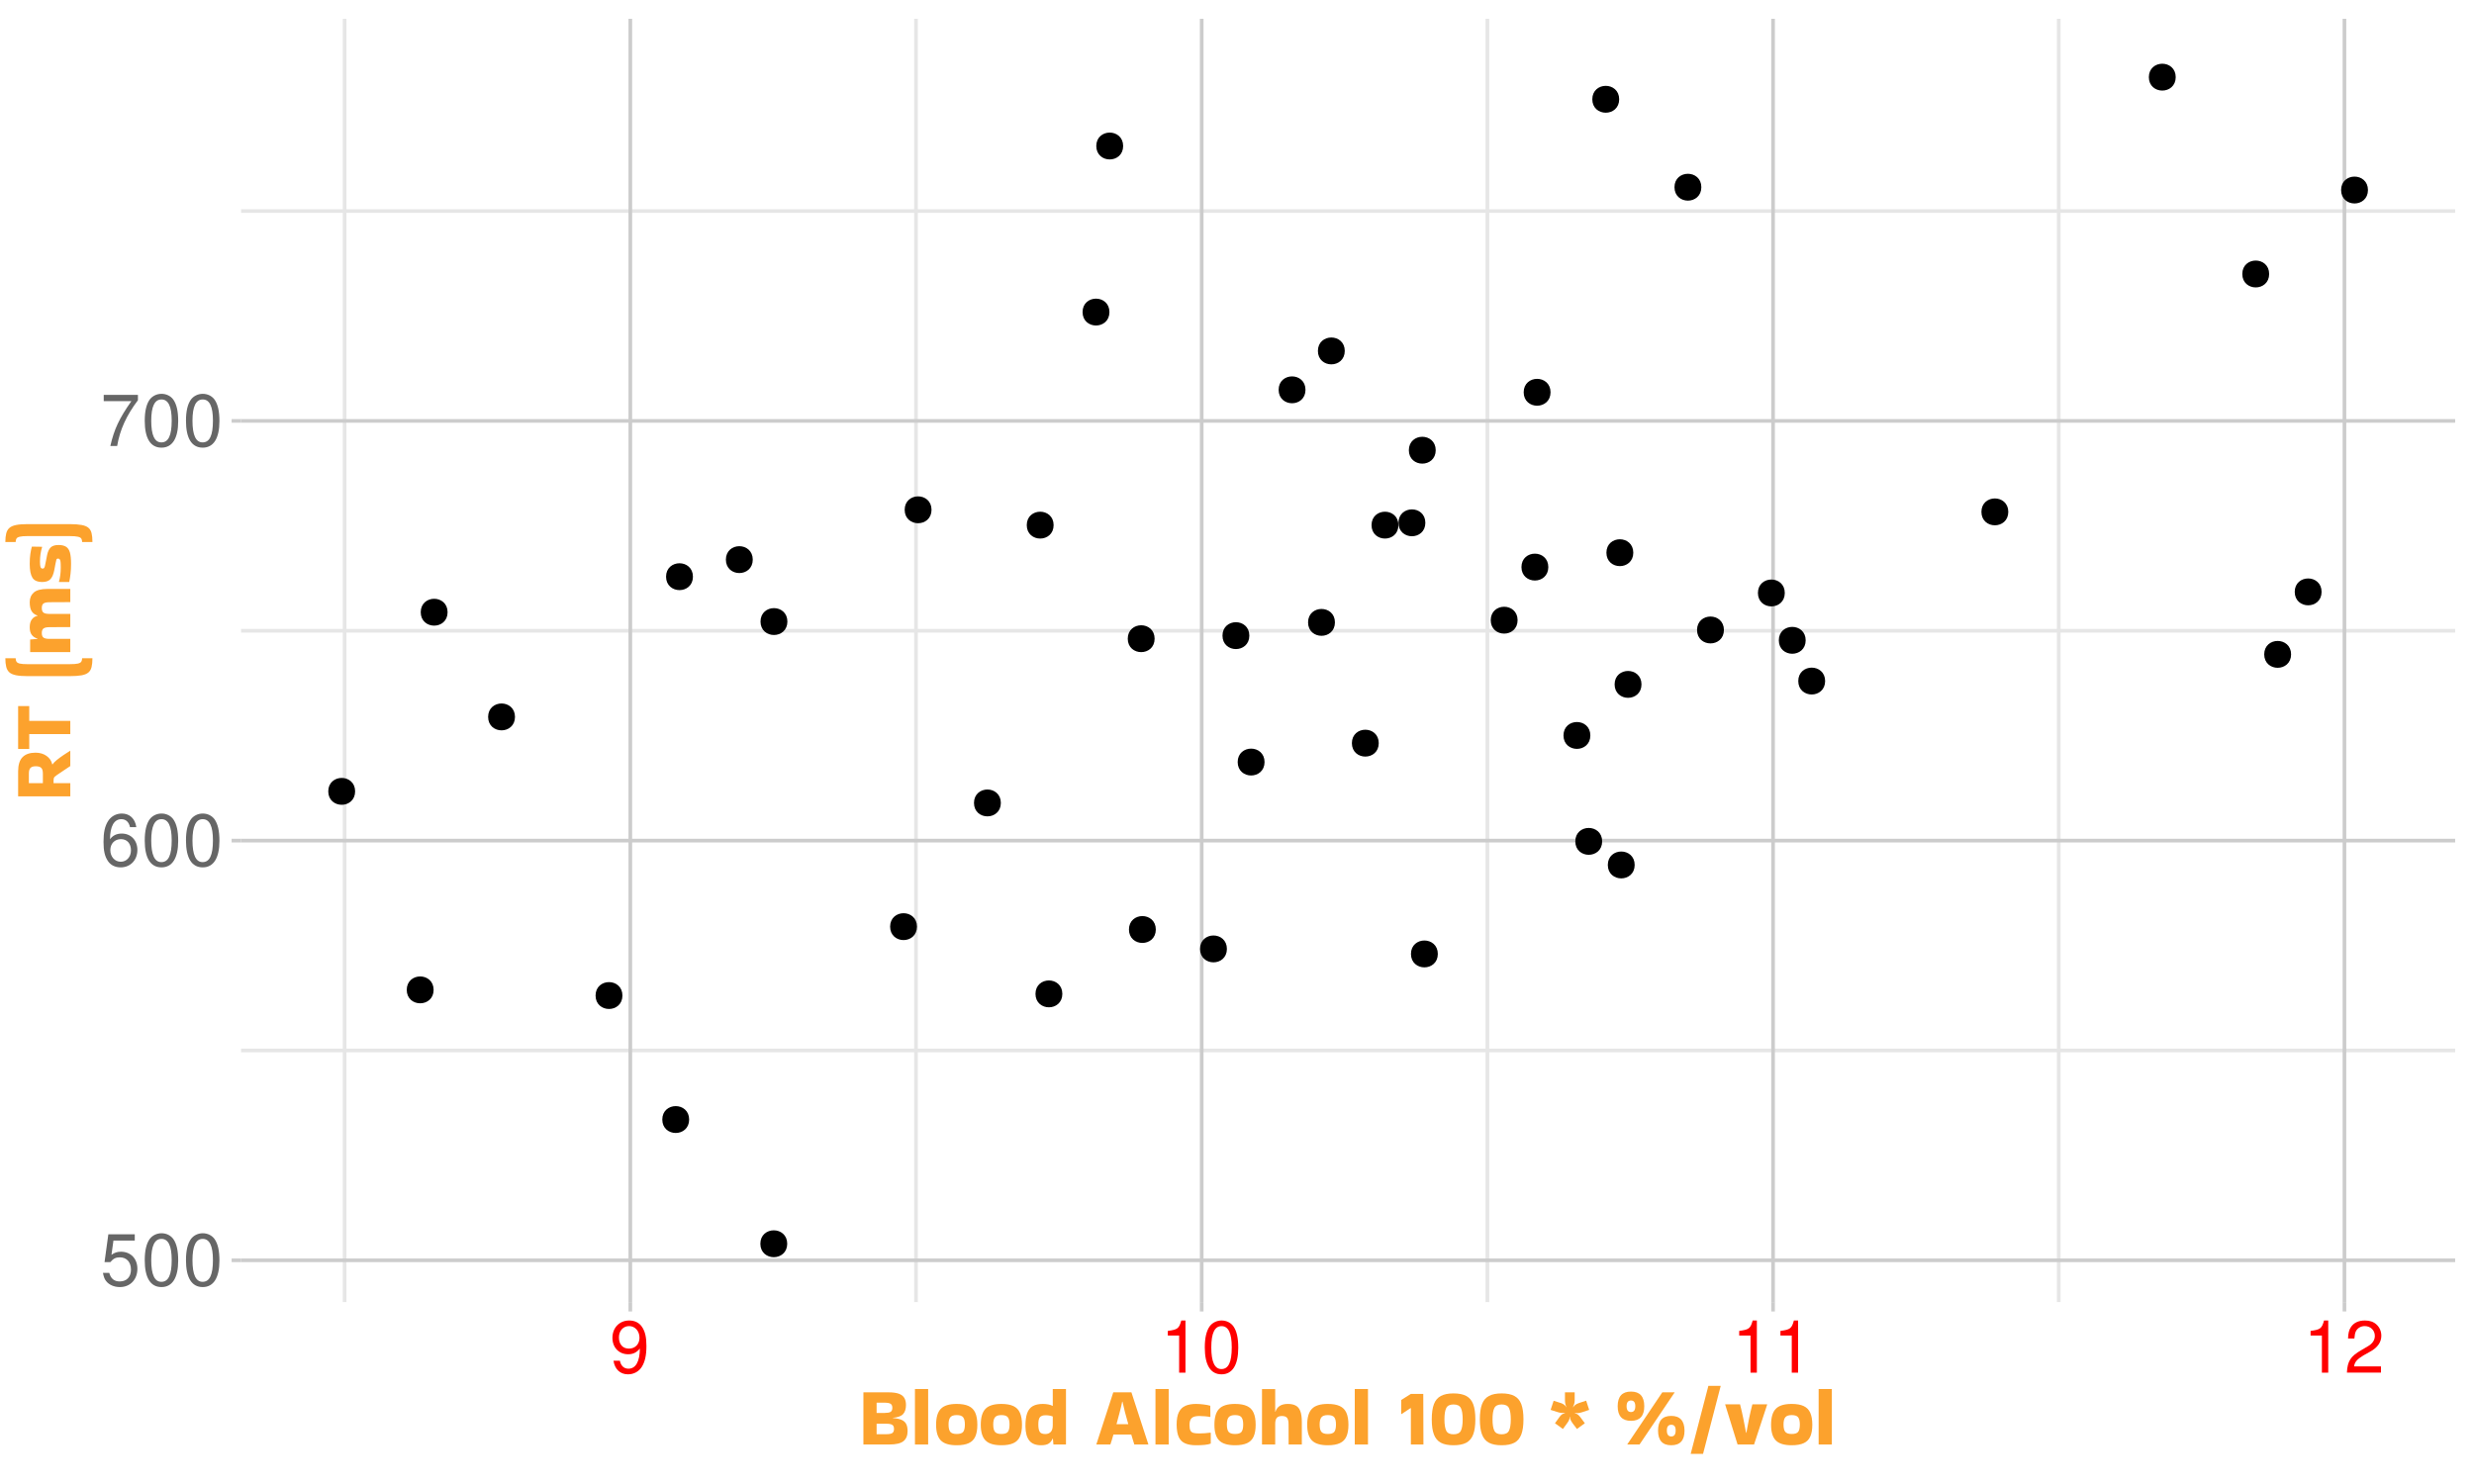 <?xml version="1.0" encoding="UTF-8"?>
<svg xmlns="http://www.w3.org/2000/svg" xmlns:xlink="http://www.w3.org/1999/xlink" width="720" height="432" viewBox="0 0 720 432">
<defs>
<g>
<g id="glyph-0-0">
</g>
<g id="glyph-0-1">
<path d="M 10 -14.891 L 2.312 -14.891 L 1.203 -6.781 L 2.891 -6.781 C 3.766 -7.812 4.469 -8.172 5.656 -8.172 C 7.641 -8.172 8.891 -6.797 8.891 -4.594 C 8.891 -2.453 7.641 -1.156 5.625 -1.156 C 4.016 -1.156 3.031 -1.969 2.578 -3.656 L 0.734 -3.656 C 0.984 -2.438 1.203 -1.844 1.641 -1.297 C 2.484 -0.172 3.984 0.484 5.672 0.484 C 8.672 0.484 10.766 -1.703 10.766 -4.844 C 10.766 -7.797 8.812 -9.812 5.969 -9.812 C 4.906 -9.812 4.078 -9.531 3.219 -8.906 L 3.797 -13.062 L 10 -13.062 Z M 10 -14.891 "/>
</g>
<g id="glyph-0-2">
<path d="M 5.781 -15.188 C 4.391 -15.188 3.125 -14.547 2.359 -13.531 C 1.391 -12.188 0.906 -10.156 0.906 -7.344 C 0.906 -2.219 2.578 0.484 5.781 0.484 C 8.922 0.484 10.641 -2.219 10.641 -7.219 C 10.641 -10.156 10.188 -12.141 9.203 -13.531 C 8.422 -14.578 7.188 -15.188 5.781 -15.188 Z M 5.781 -13.547 C 7.766 -13.547 8.75 -11.516 8.75 -7.391 C 8.75 -3.062 7.797 -1.047 5.734 -1.047 C 3.781 -1.047 2.797 -3.156 2.797 -7.328 C 2.797 -11.516 3.781 -13.547 5.781 -13.547 Z M 5.781 -13.547 "/>
</g>
<g id="glyph-0-3">
<path d="M 10.453 -11.234 C 10.094 -13.719 8.5 -15.188 6.234 -15.188 C 4.594 -15.188 3.125 -14.391 2.25 -13.016 C 1.297 -11.531 0.906 -9.688 0.906 -6.938 C 0.906 -4.375 1.266 -2.75 2.156 -1.406 C 2.969 -0.172 4.266 0.484 5.906 0.484 C 8.734 0.484 10.766 -1.641 10.766 -4.594 C 10.766 -7.391 8.891 -9.359 6.219 -9.359 C 4.75 -9.359 3.594 -8.812 2.797 -7.703 C 2.812 -11.469 3.984 -13.547 6.109 -13.547 C 7.406 -13.547 8.312 -12.703 8.609 -11.234 Z M 5.984 -7.734 C 7.766 -7.734 8.891 -6.469 8.891 -4.453 C 8.891 -2.547 7.625 -1.156 5.922 -1.156 C 4.203 -1.156 2.891 -2.609 2.891 -4.531 C 2.891 -6.422 4.156 -7.734 5.984 -7.734 Z M 5.984 -7.734 "/>
</g>
<g id="glyph-0-4">
<path d="M 10.922 -14.891 L 0.969 -14.891 L 0.969 -13.062 L 9.016 -13.062 C 5.453 -8 4.016 -4.891 2.891 0 L 4.875 0 C 5.688 -4.766 7.562 -8.859 10.922 -13.328 Z M 10.922 -14.891 "/>
</g>
<g id="glyph-0-5">
<path d="M 1.109 -3.469 C 1.469 -0.984 3.062 0.484 5.328 0.484 C 7 0.484 8.469 -0.312 9.344 -1.688 C 10.266 -3.172 10.688 -5.016 10.688 -7.766 C 10.688 -10.328 10.312 -11.953 9.422 -13.297 C 8.609 -14.531 7.312 -15.188 5.672 -15.188 C 2.828 -15.188 0.797 -13.062 0.797 -10.125 C 0.797 -7.328 2.688 -5.359 5.375 -5.359 C 6.781 -5.359 7.828 -5.859 8.781 -7.016 C 8.75 -3.234 7.578 -1.156 5.453 -1.156 C 4.156 -1.156 3.25 -2 2.969 -3.469 Z M 5.656 -13.562 C 7.375 -13.562 8.672 -12.109 8.672 -10.156 C 8.672 -8.297 7.406 -7 5.594 -7 C 3.797 -7 2.688 -8.25 2.688 -10.266 C 2.688 -12.188 3.922 -13.562 5.656 -13.562 Z M 5.656 -13.562 "/>
</g>
<g id="glyph-0-6">
<path d="M 5.438 -10.812 L 5.438 0 L 7.281 0 L 7.281 -15.188 L 6.062 -15.188 C 5.422 -12.859 5 -12.531 2.141 -12.156 L 2.141 -10.812 Z M 5.438 -10.812 "/>
</g>
<g id="glyph-0-7">
<path d="M 10.625 -1.828 L 2.797 -1.828 C 2.984 -3.094 3.656 -3.891 5.484 -5 L 7.578 -6.172 C 9.656 -7.328 10.734 -8.891 10.734 -10.75 C 10.734 -12.016 10.234 -13.188 9.344 -14 C 8.469 -14.812 7.375 -15.188 5.969 -15.188 C 4.078 -15.188 2.672 -14.516 1.844 -13.203 C 1.328 -12.406 1.094 -11.469 1.047 -9.938 L 2.891 -9.938 C 2.969 -10.969 3.094 -11.578 3.344 -12.078 C 3.828 -13 4.781 -13.562 5.906 -13.562 C 7.578 -13.562 8.844 -12.344 8.844 -10.703 C 8.844 -9.484 8.141 -8.438 6.828 -7.688 L 4.891 -6.547 C 1.781 -4.766 0.875 -3.344 0.719 -0.016 L 10.625 -0.016 Z M 10.625 -1.828 "/>
</g>
<g id="glyph-1-0">
<path d="M 1.922 -16.172 L 13.922 -16.172 L 13.922 0 L 1.922 0 Z M 4.312 -2.406 L 11.516 -2.406 L 11.516 -13.781 L 4.312 -13.781 Z M 4.312 -2.406 "/>
</g>
<g id="glyph-1-1">
<path d="M 14.297 -4.109 C 14.297 -2.828 13.898 -1.859 13.109 -1.203 C 12.316 -0.547 10.922 -0.219 8.922 -0.219 L 1.438 -0.219 L 1.438 -15.406 L 8.688 -15.406 C 10.02 -15.406 11.055 -15.266 11.797 -14.984 C 12.535 -14.703 13.055 -14.289 13.359 -13.75 C 13.672 -13.207 13.828 -12.531 13.828 -11.719 C 13.828 -10.594 13.555 -9.723 13.016 -9.109 C 12.484 -8.492 11.484 -8.117 10.016 -7.984 L 10.016 -7.922 C 11.098 -7.836 11.953 -7.656 12.578 -7.375 C 13.203 -7.094 13.645 -6.688 13.906 -6.156 C 14.164 -5.633 14.297 -4.953 14.297 -4.109 Z M 7.625 -12.391 L 5.281 -12.391 L 5.281 -9.406 L 7.625 -9.406 C 8.414 -9.406 8.984 -9.504 9.328 -9.703 C 9.68 -9.91 9.859 -10.305 9.859 -10.891 C 9.859 -11.473 9.68 -11.867 9.328 -12.078 C 8.984 -12.285 8.414 -12.391 7.625 -12.391 Z M 8.109 -6.266 L 5.281 -6.266 L 5.281 -3.219 L 8.109 -3.219 C 8.891 -3.219 9.457 -3.32 9.812 -3.531 C 10.164 -3.75 10.344 -4.156 10.344 -4.75 C 10.344 -5.352 10.164 -5.754 9.812 -5.953 C 9.457 -6.16 8.891 -6.266 8.109 -6.266 Z M 8.109 -6.266 "/>
</g>
<g id="glyph-1-2">
<path d="M 5.281 -0.219 L 1.438 -0.219 L 1.438 -16.375 L 5.281 -16.375 Z M 5.281 -0.219 "/>
</g>
<g id="glyph-1-3">
<path d="M 0.594 -5.969 C 0.594 -8.113 1.051 -9.66 1.969 -10.609 C 2.883 -11.555 4.426 -12.031 6.594 -12.031 C 8.051 -12.031 9.219 -11.82 10.094 -11.406 C 10.977 -10.988 11.613 -10.332 12 -9.438 C 12.395 -8.551 12.594 -7.395 12.594 -5.969 C 12.594 -4.562 12.395 -3.414 12 -2.531 C 11.613 -1.656 10.977 -1.016 10.094 -0.609 C 9.219 -0.203 8.051 0 6.594 0 C 4.426 0 2.883 -0.469 1.969 -1.406 C 1.051 -2.344 0.594 -3.863 0.594 -5.969 Z M 6.594 -3.281 C 7.52 -3.281 8.145 -3.484 8.469 -3.891 C 8.801 -4.305 8.969 -5.023 8.969 -6.047 C 8.969 -7.023 8.801 -7.723 8.469 -8.141 C 8.145 -8.566 7.52 -8.781 6.594 -8.781 C 5.695 -8.781 5.078 -8.566 4.734 -8.141 C 4.391 -7.723 4.219 -7.023 4.219 -6.047 C 4.219 -5.023 4.391 -4.305 4.734 -3.891 C 5.078 -3.484 5.695 -3.281 6.594 -3.281 Z M 6.594 -3.281 "/>
</g>
<g id="glyph-1-4">
<path d="M 8.734 -0.219 L 8.594 -1.922 L 8.5 -1.922 C 8.227 -1.273 7.836 -0.789 7.328 -0.469 C 6.828 -0.156 6.098 0 5.141 0 C 3.586 0 2.445 -0.453 1.719 -1.359 C 1 -2.266 0.625 -3.629 0.594 -5.453 C 0.582 -7.078 0.75 -8.367 1.094 -9.328 C 1.445 -10.297 2 -10.988 2.75 -11.406 C 3.508 -11.82 4.473 -12.031 5.641 -12.031 C 6.242 -12.031 6.797 -11.977 7.297 -11.875 C 7.797 -11.77 8.195 -11.629 8.5 -11.453 L 8.547 -11.469 L 8.547 -16.375 L 12.391 -16.375 L 12.391 -0.219 Z M 6.391 -3.266 C 7.023 -3.266 7.539 -3.461 7.938 -3.859 C 8.344 -4.266 8.547 -4.93 8.547 -5.859 L 8.547 -8.375 C 7.953 -8.613 7.254 -8.734 6.453 -8.734 C 5.703 -8.734 5.16 -8.551 4.828 -8.188 C 4.504 -7.832 4.344 -7.113 4.344 -6.031 C 4.344 -5.094 4.473 -4.395 4.734 -3.938 C 5.004 -3.488 5.555 -3.266 6.391 -3.266 Z M 6.391 -3.266 "/>
</g>
<g id="glyph-1-5">
</g>
<g id="glyph-1-6">
<path d="M 15.359 -0.281 L 15.359 -0.219 L 11.281 -0.219 C 11.164 -0.602 11.031 -1.039 10.875 -1.531 C 10.727 -2.031 10.566 -2.562 10.391 -3.125 L 5.203 -3.125 C 4.891 -2 4.594 -1.031 4.312 -0.219 L 0.234 -0.219 L 0.234 -0.266 L 5.156 -15.406 L 10.438 -15.406 Z M 7.75 -12.672 C 7.594 -11.859 7.359 -10.863 7.047 -9.688 C 6.742 -8.52 6.426 -7.332 6.094 -6.125 L 9.531 -6.125 C 9.176 -7.332 8.848 -8.52 8.547 -9.688 C 8.242 -10.863 8.008 -11.859 7.844 -12.672 Z M 7.75 -12.672 "/>
</g>
<g id="glyph-1-7">
<path d="M 10.531 -3.594 L 10.531 -0.484 C 10.133 -0.316 9.539 -0.191 8.75 -0.109 C 7.969 -0.035 7.141 0 6.266 0 C 5.004 0 3.953 -0.176 3.109 -0.531 C 2.266 -0.883 1.641 -1.488 1.234 -2.344 C 0.828 -3.207 0.613 -4.41 0.594 -5.953 C 0.594 -7.535 0.812 -8.766 1.25 -9.641 C 1.695 -10.523 2.344 -11.145 3.188 -11.5 C 4.039 -11.852 5.055 -12.031 6.234 -12.031 C 6.941 -12.031 7.688 -11.977 8.469 -11.875 C 9.25 -11.781 9.891 -11.656 10.391 -11.5 L 10.422 -8.281 L 10.344 -8.234 C 9.863 -8.328 9.348 -8.395 8.797 -8.438 C 8.254 -8.488 7.723 -8.516 7.203 -8.516 C 6.129 -8.516 5.383 -8.312 4.969 -7.906 C 4.551 -7.508 4.344 -6.844 4.344 -5.906 C 4.344 -5.188 4.43 -4.648 4.609 -4.297 C 4.785 -3.941 5.082 -3.707 5.5 -3.594 C 5.914 -3.488 6.484 -3.438 7.203 -3.438 C 7.766 -3.438 8.301 -3.457 8.812 -3.5 C 9.32 -3.551 9.863 -3.609 10.438 -3.672 Z M 10.531 -3.594 "/>
</g>
<g id="glyph-1-8">
<path d="M 5.281 -0.219 L 1.438 -0.219 L 1.438 -16.344 L 5.281 -16.344 L 5.281 -9.766 L 5.359 -9.766 C 5.578 -10.484 5.984 -11.039 6.578 -11.438 C 7.18 -11.832 7.973 -12.031 8.953 -12.031 C 9.879 -12.031 10.641 -11.875 11.234 -11.562 C 11.836 -11.258 12.285 -10.727 12.578 -9.969 C 12.879 -9.207 13.031 -8.141 13.031 -6.766 L 13.031 -0.219 L 9.188 -0.219 L 9.172 -6.031 C 9.172 -6.926 9.035 -7.562 8.766 -7.938 C 8.492 -8.32 7.977 -8.516 7.219 -8.516 C 6.551 -8.516 6.062 -8.336 5.75 -7.984 C 5.445 -7.641 5.289 -7.051 5.281 -6.219 Z M 5.281 -0.219 "/>
</g>
<g id="glyph-1-9">
<path d="M 0.953 -9.094 L 0.953 -13.172 L 3.766 -14.953 L 7.375 -14.953 L 7.422 -0.219 L 3.766 -0.219 L 3.766 -10.797 L 3.641 -10.797 L 1.078 -9.094 Z M 0.953 -9.094 "/>
</g>
<g id="glyph-1-10">
<path d="M 13.531 -7.531 C 13.531 -5.707 13.32 -4.242 12.906 -3.141 C 12.488 -2.035 11.816 -1.234 10.891 -0.734 C 9.961 -0.242 8.723 0 7.172 0 C 5.641 0 4.41 -0.242 3.484 -0.734 C 2.555 -1.234 1.883 -2.035 1.469 -3.141 C 1.051 -4.242 0.844 -5.707 0.844 -7.531 C 0.844 -9.375 1.051 -10.848 1.469 -11.953 C 1.883 -13.055 2.555 -13.852 3.484 -14.344 C 4.41 -14.844 5.641 -15.094 7.172 -15.094 C 8.723 -15.094 9.961 -14.844 10.891 -14.344 C 11.816 -13.852 12.488 -13.055 12.906 -11.953 C 13.32 -10.848 13.531 -9.375 13.531 -7.531 Z M 7.172 -3.188 C 8.266 -3.188 8.984 -3.539 9.328 -4.25 C 9.672 -4.969 9.844 -6.062 9.844 -7.531 C 9.844 -9.02 9.672 -10.113 9.328 -10.812 C 8.984 -11.52 8.266 -11.875 7.172 -11.875 C 6.098 -11.875 5.391 -11.52 5.047 -10.812 C 4.703 -10.113 4.531 -9.02 4.531 -7.531 C 4.531 -6.062 4.703 -4.969 5.047 -4.25 C 5.391 -3.539 6.098 -3.188 7.172 -3.188 Z M 7.172 -3.188 "/>
</g>
<g id="glyph-1-11">
<path d="M 1.312 -12.953 L 3.438 -12.281 C 3.781 -12.176 4.098 -12.008 4.391 -11.781 C 4.68 -11.562 4.906 -11.32 5.062 -11.062 L 5.094 -11.094 C 4.77 -11.57 4.609 -12.258 4.609 -13.156 L 4.609 -15.406 L 7.438 -15.406 L 7.438 -13.156 C 7.438 -12.688 7.383 -12.297 7.281 -11.984 C 7.176 -11.672 7.062 -11.375 6.938 -11.094 L 6.984 -11.062 C 7.16 -11.32 7.367 -11.551 7.609 -11.75 C 7.859 -11.945 8.207 -12.125 8.656 -12.281 L 10.781 -12.984 L 11.656 -10.297 L 9.531 -9.594 C 9.082 -9.457 8.723 -9.379 8.453 -9.359 C 8.18 -9.348 7.867 -9.375 7.516 -9.438 L 7.484 -9.359 C 7.836 -9.242 8.125 -9.102 8.344 -8.938 C 8.57 -8.77 8.816 -8.52 9.078 -8.188 L 10.391 -6.406 L 8.094 -4.734 L 6.766 -6.5 C 6.516 -6.875 6.336 -7.188 6.234 -7.438 C 6.129 -7.695 6.062 -7.984 6.031 -8.297 L 5.969 -8.297 C 5.969 -7.984 5.926 -7.703 5.844 -7.453 C 5.758 -7.203 5.578 -6.883 5.297 -6.5 L 4.016 -4.734 L 1.703 -6.406 L 3 -8.203 C 3.27 -8.586 3.523 -8.852 3.766 -9 C 4.004 -9.145 4.285 -9.273 4.609 -9.391 L 4.578 -9.453 C 4.242 -9.41 3.93 -9.395 3.641 -9.406 C 3.359 -9.426 3 -9.5 2.562 -9.625 L 0.438 -10.297 Z M 1.312 -12.953 "/>
</g>
<g id="glyph-1-12">
<path d="M 8.688 -11.359 C 8.688 -8.523 7.398 -7.109 4.828 -7.109 C 2.242 -7.109 0.953 -8.523 0.953 -11.359 C 0.953 -14.203 2.242 -15.625 4.828 -15.625 C 7.398 -15.625 8.688 -14.203 8.688 -11.359 Z M 3.719 -0.219 L 13.938 -15.406 L 17.547 -15.406 L 7.312 -0.219 Z M 4.828 -9.672 C 5.66 -9.672 6.078 -10.234 6.078 -11.359 C 6.078 -12.473 5.66 -13.031 4.828 -13.031 C 3.973 -13.031 3.547 -12.473 3.547 -11.359 C 3.547 -10.234 3.973 -9.672 4.828 -9.672 Z M 20.406 -4.266 C 20.414 -1.422 19.125 0 16.531 0 C 13.977 0 12.703 -1.422 12.703 -4.266 C 12.703 -7.117 13.977 -8.547 16.531 -8.547 C 19.094 -8.547 20.383 -7.117 20.406 -4.266 Z M 16.562 -2.562 C 17.395 -2.562 17.816 -3.129 17.828 -4.266 C 17.848 -5.398 17.426 -5.969 16.562 -5.969 C 15.676 -5.969 15.242 -5.398 15.266 -4.266 C 15.273 -3.129 15.707 -2.562 16.562 -2.562 Z M 16.562 -2.562 "/>
</g>
<g id="glyph-1-13">
<path d="M 6.344 -17.281 L 9.938 -17.281 L 4.797 2.5 L 1.203 2.5 Z M 6.344 -17.281 "/>
</g>
<g id="glyph-1-14">
<path d="M 12.453 -11.828 L 8.641 -0.219 L 3.844 -0.219 L 0.234 -11.859 L 0.234 -11.906 L 4.562 -11.906 C 4.895 -10.656 5.207 -9.301 5.5 -7.844 C 5.801 -6.383 6.07 -4.984 6.312 -3.641 L 6.406 -3.641 C 6.645 -4.984 6.91 -6.383 7.203 -7.844 C 7.504 -9.301 7.82 -10.656 8.156 -11.906 L 12.453 -11.906 Z M 12.453 -11.828 "/>
</g>
<g id="glyph-2-0">
<path d="M -16.172 -1.922 L -16.172 -13.922 L 0 -13.922 L 0 -1.922 Z M -2.406 -4.312 L -2.406 -11.516 L -13.781 -11.516 L -13.781 -4.312 Z M -2.406 -4.312 "/>
</g>
<g id="glyph-2-1">
<path d="M -0.219 -5.281 L -0.219 -1.438 L -15.406 -1.438 L -15.406 -8.688 C -15.406 -10.594 -14.977 -11.977 -14.125 -12.844 C -13.27 -13.719 -12.008 -14.156 -10.344 -14.156 C -9.094 -14.156 -8.023 -13.844 -7.141 -13.219 C -6.254 -12.594 -5.695 -11.77 -5.469 -10.75 L -5.406 -10.734 C -5.145 -11.129 -4.719 -11.566 -4.125 -12.047 C -3.531 -12.523 -2.883 -13 -2.188 -13.469 C -1.5 -13.945 -0.848 -14.367 -0.234 -14.734 L -0.219 -14.734 L -0.219 -10.266 L -4.062 -7.688 C -4.395 -7.457 -4.629 -7.273 -4.766 -7.141 C -4.91 -7.004 -5 -6.844 -5.031 -6.656 C -5.07 -6.477 -5.094 -6.188 -5.094 -5.781 L -5.094 -5.281 Z M -12.281 -8.062 L -12.281 -5.281 L -8.203 -5.281 L -8.203 -8.062 C -8.203 -8.863 -8.363 -9.422 -8.688 -9.734 C -9.008 -10.047 -9.531 -10.203 -10.25 -10.203 C -10.969 -10.203 -11.484 -10.047 -11.797 -9.734 C -12.117 -9.422 -12.281 -8.863 -12.281 -8.062 Z M -12.281 -8.062 "/>
</g>
<g id="glyph-2-2">
<path d="M -0.219 -4.562 L -12.172 -4.562 L -12.172 -0.234 L -15.406 -0.234 L -15.406 -12.719 L -12.172 -12.719 L -12.172 -8.406 L -0.219 -8.406 Z M -0.219 -4.562 "/>
</g>
<g id="glyph-2-3">
</g>
<g id="glyph-2-4">
<path d="M -16.125 -6.641 C -16.125 -6.242 -16.047 -5.914 -15.891 -5.656 C -15.742 -5.406 -15.426 -5.219 -14.938 -5.094 C -14.445 -4.977 -13.691 -4.922 -12.672 -4.922 L -0.438 -4.922 C 0.656 -4.922 1.461 -4.977 1.984 -5.094 C 2.504 -5.219 2.836 -5.406 2.984 -5.656 C 3.141 -5.914 3.219 -6.242 3.219 -6.641 L 6.219 -6.641 C 6.219 -5.617 6.133 -4.77 5.969 -4.094 C 5.812 -3.414 5.504 -2.883 5.047 -2.5 C 4.598 -2.113 3.93 -1.836 3.047 -1.672 C 2.172 -1.516 1.008 -1.438 -0.438 -1.438 L -12.672 -1.438 C -14.066 -1.438 -15.191 -1.523 -16.047 -1.703 C -16.898 -1.879 -17.547 -2.164 -17.984 -2.562 C -18.422 -2.969 -18.719 -3.504 -18.875 -4.172 C -19.039 -4.848 -19.125 -5.672 -19.125 -6.641 Z M -16.125 -6.641 "/>
</g>
<g id="glyph-2-5">
<path d="M -12.031 -15.953 C -12.031 -17.141 -11.633 -18.082 -10.844 -18.781 C -10.062 -19.477 -8.703 -19.828 -6.766 -19.828 L -0.219 -19.828 L -0.219 -15.984 L -6.281 -15.953 C -7.07 -15.953 -7.641 -15.836 -7.984 -15.609 C -8.336 -15.379 -8.516 -14.926 -8.516 -14.25 C -8.516 -13.582 -8.336 -13.129 -7.984 -12.891 C -7.641 -12.66 -7.07 -12.547 -6.281 -12.547 L -0.219 -12.547 L -0.219 -8.719 L -6.281 -8.688 C -7.07 -8.688 -7.641 -8.566 -7.984 -8.328 C -8.336 -8.098 -8.516 -7.648 -8.516 -6.984 C -8.516 -6.305 -8.336 -5.852 -7.984 -5.625 C -7.641 -5.395 -7.07 -5.281 -6.281 -5.281 L -0.219 -5.281 L -0.219 -1.438 L -11.906 -1.438 L -11.906 -5.094 L -9.766 -5.281 L -9.766 -5.359 C -10.473 -5.555 -11.023 -5.914 -11.422 -6.438 C -11.828 -6.957 -12.031 -7.695 -12.031 -8.656 C -12.031 -9.625 -11.828 -10.383 -11.422 -10.938 C -11.023 -11.488 -10.473 -11.844 -9.766 -12 L -9.766 -12.078 C -10.484 -12.285 -11.039 -12.688 -11.438 -13.281 C -11.832 -13.883 -12.031 -14.773 -12.031 -15.953 Z M -12.031 -15.953 "/>
</g>
<g id="glyph-2-6">
<path d="M -3.531 -0.906 C -3.176 -2.156 -3 -3.539 -3 -5.062 C -3 -5.801 -3.02 -6.352 -3.062 -6.719 C -3.113 -7.082 -3.195 -7.328 -3.312 -7.453 C -3.426 -7.586 -3.578 -7.656 -3.766 -7.656 C -4.035 -7.656 -4.203 -7.555 -4.266 -7.359 C -4.336 -7.16 -4.426 -6.766 -4.531 -6.172 L -4.891 -4.266 C -5.129 -3.055 -5.508 -2.18 -6.031 -1.641 C -6.551 -1.109 -7.332 -0.844 -8.375 -0.844 C -9.781 -0.844 -10.738 -1.258 -11.25 -2.094 C -11.77 -2.938 -12.031 -4.281 -12.031 -6.125 C -12.031 -7.227 -11.969 -8.195 -11.844 -9.031 C -11.719 -9.875 -11.57 -10.578 -11.406 -11.141 L -8.5 -11.094 L -8.422 -11.016 C -8.836 -9.723 -9.047 -8.305 -9.047 -6.766 C -9.047 -6.016 -8.992 -5.488 -8.891 -5.188 C -8.785 -4.895 -8.582 -4.75 -8.281 -4.75 C -8.125 -4.75 -7.992 -4.789 -7.891 -4.875 C -7.797 -4.969 -7.703 -5.172 -7.609 -5.484 C -7.523 -5.805 -7.422 -6.316 -7.297 -7.016 L -6.953 -8.766 C -6.742 -9.734 -6.398 -10.445 -5.922 -10.906 C -5.441 -11.375 -4.68 -11.609 -3.641 -11.609 C -2.734 -11.609 -2.008 -11.441 -1.469 -11.109 C -0.938 -10.773 -0.555 -10.211 -0.328 -9.422 C -0.109 -8.629 0 -7.535 0 -6.141 C 0 -5.086 -0.051 -4.113 -0.156 -3.219 C -0.258 -2.332 -0.383 -1.539 -0.531 -0.844 L -3.484 -0.844 Z M -3.531 -0.906 "/>
</g>
<g id="glyph-2-7">
<path d="M -16.125 -0.484 L -19.125 -0.484 C -19.125 -1.473 -19.039 -2.297 -18.875 -2.953 C -18.719 -3.617 -18.422 -4.148 -17.984 -4.547 C -17.547 -4.953 -16.898 -5.242 -16.047 -5.422 C -15.191 -5.598 -14.066 -5.688 -12.672 -5.688 L -0.438 -5.688 C 1.008 -5.688 2.172 -5.602 3.047 -5.438 C 3.93 -5.281 4.598 -5.008 5.047 -4.625 C 5.504 -4.25 5.812 -3.723 5.969 -3.047 C 6.133 -2.379 6.219 -1.523 6.219 -0.484 L 3.219 -0.484 C 3.219 -0.898 3.141 -1.227 2.984 -1.469 C 2.836 -1.719 2.504 -1.898 1.984 -2.016 C 1.461 -2.141 0.656 -2.203 -0.438 -2.203 L -12.672 -2.203 C -13.691 -2.203 -14.445 -2.141 -14.938 -2.016 C -15.426 -1.898 -15.742 -1.719 -15.891 -1.469 C -16.047 -1.227 -16.125 -0.898 -16.125 -0.484 Z M -16.125 -0.484 "/>
</g>
</g>
<clipPath id="clip-0">
<path clip-rule="nonzero" d="M 70.152 5.48 L 714.523 5.48 L 714.523 379.043 L 70.152 379.043 Z M 70.152 5.48 "/>
</clipPath>
<clipPath id="clip-1">
<path clip-rule="nonzero" d="M 70.152 305 L 714.523 305 L 714.523 307 L 70.152 307 Z M 70.152 305 "/>
</clipPath>
<clipPath id="clip-2">
<path clip-rule="nonzero" d="M 70.152 183 L 714.523 183 L 714.523 185 L 70.152 185 Z M 70.152 183 "/>
</clipPath>
<clipPath id="clip-3">
<path clip-rule="nonzero" d="M 70.152 60 L 714.523 60 L 714.523 62 L 70.152 62 Z M 70.152 60 "/>
</clipPath>
<clipPath id="clip-4">
<path clip-rule="nonzero" d="M 99 5.48 L 101 5.48 L 101 379.043 L 99 379.043 Z M 99 5.48 "/>
</clipPath>
<clipPath id="clip-5">
<path clip-rule="nonzero" d="M 266 5.48 L 268 5.48 L 268 379.043 L 266 379.043 Z M 266 5.48 "/>
</clipPath>
<clipPath id="clip-6">
<path clip-rule="nonzero" d="M 432 5.48 L 434 5.48 L 434 379.043 L 432 379.043 Z M 432 5.48 "/>
</clipPath>
<clipPath id="clip-7">
<path clip-rule="nonzero" d="M 598 5.48 L 600 5.48 L 600 379.043 L 598 379.043 Z M 598 5.48 "/>
</clipPath>
<clipPath id="clip-8">
<path clip-rule="nonzero" d="M 70.152 366 L 714.523 366 L 714.523 368 L 70.152 368 Z M 70.152 366 "/>
</clipPath>
<clipPath id="clip-9">
<path clip-rule="nonzero" d="M 70.152 244 L 714.523 244 L 714.523 246 L 70.152 246 Z M 70.152 244 "/>
</clipPath>
<clipPath id="clip-10">
<path clip-rule="nonzero" d="M 70.152 121 L 714.523 121 L 714.523 124 L 70.152 124 Z M 70.152 121 "/>
</clipPath>
<clipPath id="clip-11">
<path clip-rule="nonzero" d="M 182 5.48 L 184 5.48 L 184 379.043 L 182 379.043 Z M 182 5.48 "/>
</clipPath>
<clipPath id="clip-12">
<path clip-rule="nonzero" d="M 349 5.48 L 351 5.48 L 351 379.043 L 349 379.043 Z M 349 5.48 "/>
</clipPath>
<clipPath id="clip-13">
<path clip-rule="nonzero" d="M 515 5.48 L 517 5.48 L 517 379.043 L 515 379.043 Z M 515 5.48 "/>
</clipPath>
<clipPath id="clip-14">
<path clip-rule="nonzero" d="M 681 5.48 L 683 5.48 L 683 379.043 L 681 379.043 Z M 681 5.48 "/>
</clipPath>
</defs>
<rect x="-72" y="-43.2" width="864" height="518.4" fill="rgb(100%, 100%, 100%)" fill-opacity="1"/>
<path fill="none" stroke-width="1.067" stroke-linecap="round" stroke-linejoin="round" stroke="rgb(100%, 100%, 100%)" stroke-opacity="1" stroke-miterlimit="10" d="M 0 432 L 720 432 L 720 0 L 0 0 Z M 0 432 "/>
<g clip-path="url(#clip-0)">
<path fill-rule="nonzero" fill="rgb(100%, 100%, 100%)" fill-opacity="1" stroke-width="1.067" stroke-linecap="round" stroke-linejoin="round" stroke="rgb(100%, 100%, 100%)" stroke-opacity="1" stroke-miterlimit="10" d="M 70.152 379.043 L 714.523 379.043 L 714.523 5.48 L 70.152 5.48 Z M 70.152 379.043 "/>
</g>
<g clip-path="url(#clip-1)">
<path fill="none" stroke-width="1.067" stroke-linecap="butt" stroke-linejoin="round" stroke="rgb(90.196%, 90.196%, 90.196%)" stroke-opacity="1" stroke-miterlimit="10" d="M 70.152 305.793 L 714.52 305.793 "/>
</g>
<g clip-path="url(#clip-2)">
<path fill="none" stroke-width="1.067" stroke-linecap="butt" stroke-linejoin="round" stroke="rgb(90.196%, 90.196%, 90.196%)" stroke-opacity="1" stroke-miterlimit="10" d="M 70.152 183.613 L 714.52 183.613 "/>
</g>
<g clip-path="url(#clip-3)">
<path fill="none" stroke-width="1.067" stroke-linecap="butt" stroke-linejoin="round" stroke="rgb(90.196%, 90.196%, 90.196%)" stroke-opacity="1" stroke-miterlimit="10" d="M 70.152 61.434 L 714.52 61.434 "/>
</g>
<g clip-path="url(#clip-4)">
<path fill="none" stroke-width="1.067" stroke-linecap="butt" stroke-linejoin="round" stroke="rgb(90.196%, 90.196%, 90.196%)" stroke-opacity="1" stroke-miterlimit="10" d="M 100.293 379.043 L 100.293 5.48 "/>
</g>
<g clip-path="url(#clip-5)">
<path fill="none" stroke-width="1.067" stroke-linecap="butt" stroke-linejoin="round" stroke="rgb(90.196%, 90.196%, 90.196%)" stroke-opacity="1" stroke-miterlimit="10" d="M 266.578 379.043 L 266.578 5.48 "/>
</g>
<g clip-path="url(#clip-6)">
<path fill="none" stroke-width="1.067" stroke-linecap="butt" stroke-linejoin="round" stroke="rgb(90.196%, 90.196%, 90.196%)" stroke-opacity="1" stroke-miterlimit="10" d="M 432.867 379.043 L 432.867 5.48 "/>
</g>
<g clip-path="url(#clip-7)">
<path fill="none" stroke-width="1.067" stroke-linecap="butt" stroke-linejoin="round" stroke="rgb(90.196%, 90.196%, 90.196%)" stroke-opacity="1" stroke-miterlimit="10" d="M 599.152 379.043 L 599.152 5.48 "/>
</g>
<g clip-path="url(#clip-8)">
<path fill="none" stroke-width="1.067" stroke-linecap="butt" stroke-linejoin="round" stroke="rgb(80%, 80%, 80%)" stroke-opacity="1" stroke-miterlimit="10" d="M 70.152 366.883 L 714.52 366.883 "/>
</g>
<g clip-path="url(#clip-9)">
<path fill="none" stroke-width="1.067" stroke-linecap="butt" stroke-linejoin="round" stroke="rgb(80%, 80%, 80%)" stroke-opacity="1" stroke-miterlimit="10" d="M 70.152 244.703 L 714.52 244.703 "/>
</g>
<g clip-path="url(#clip-10)">
<path fill="none" stroke-width="1.067" stroke-linecap="butt" stroke-linejoin="round" stroke="rgb(80%, 80%, 80%)" stroke-opacity="1" stroke-miterlimit="10" d="M 70.152 122.523 L 714.52 122.523 "/>
</g>
<g clip-path="url(#clip-11)">
<path fill="none" stroke-width="1.067" stroke-linecap="butt" stroke-linejoin="round" stroke="rgb(80%, 80%, 80%)" stroke-opacity="1" stroke-miterlimit="10" d="M 183.438 379.043 L 183.438 5.48 "/>
</g>
<g clip-path="url(#clip-12)">
<path fill="none" stroke-width="1.067" stroke-linecap="butt" stroke-linejoin="round" stroke="rgb(80%, 80%, 80%)" stroke-opacity="1" stroke-miterlimit="10" d="M 349.723 379.043 L 349.723 5.48 "/>
</g>
<g clip-path="url(#clip-13)">
<path fill="none" stroke-width="1.067" stroke-linecap="butt" stroke-linejoin="round" stroke="rgb(80%, 80%, 80%)" stroke-opacity="1" stroke-miterlimit="10" d="M 516.012 379.043 L 516.012 5.48 "/>
</g>
<g clip-path="url(#clip-14)">
<path fill="none" stroke-width="1.067" stroke-linecap="butt" stroke-linejoin="round" stroke="rgb(80%, 80%, 80%)" stroke-opacity="1" stroke-miterlimit="10" d="M 682.297 379.043 L 682.297 5.48 "/>
</g>
<path fill-rule="nonzero" fill="rgb(0%, 0%, 0%)" fill-opacity="1" stroke-width="0.709" stroke-linecap="round" stroke-linejoin="round" stroke="rgb(0%, 0%, 0%)" stroke-opacity="1" stroke-miterlimit="10" d="M 418.09 277.695 C 418.09 282.434 410.98 282.434 410.98 277.695 C 410.98 272.953 418.09 272.953 418.09 277.695 "/>
<path fill-rule="nonzero" fill="rgb(0%, 0%, 0%)" fill-opacity="1" stroke-width="0.709" stroke-linecap="round" stroke-linejoin="round" stroke="rgb(0%, 0%, 0%)" stroke-opacity="1" stroke-miterlimit="10" d="M 356.707 276.234 C 356.707 280.973 349.598 280.973 349.598 276.234 C 349.598 271.492 356.707 271.492 356.707 276.234 "/>
<path fill-rule="nonzero" fill="rgb(0%, 0%, 0%)" fill-opacity="1" stroke-width="0.709" stroke-linecap="round" stroke-linejoin="round" stroke="rgb(0%, 0%, 0%)" stroke-opacity="1" stroke-miterlimit="10" d="M 201.309 167.875 C 201.309 172.617 194.195 172.617 194.195 167.875 C 194.195 163.137 201.309 163.137 201.309 167.875 "/>
<path fill-rule="nonzero" fill="rgb(0%, 0%, 0%)" fill-opacity="1" stroke-width="0.709" stroke-linecap="round" stroke-linejoin="round" stroke="rgb(0%, 0%, 0%)" stroke-opacity="1" stroke-miterlimit="10" d="M 450.895 114.195 C 450.895 118.934 443.785 118.934 443.785 114.195 C 443.785 109.453 450.895 109.453 450.895 114.195 "/>
<path fill-rule="nonzero" fill="rgb(0%, 0%, 0%)" fill-opacity="1" stroke-width="0.709" stroke-linecap="round" stroke-linejoin="round" stroke="rgb(0%, 0%, 0%)" stroke-opacity="1" stroke-miterlimit="10" d="M 266.512 269.75 C 266.512 274.492 259.402 274.492 259.402 269.75 C 259.402 265.012 266.512 265.012 266.512 269.75 "/>
<path fill-rule="nonzero" fill="rgb(0%, 0%, 0%)" fill-opacity="1" stroke-width="0.709" stroke-linecap="round" stroke-linejoin="round" stroke="rgb(0%, 0%, 0%)" stroke-opacity="1" stroke-miterlimit="10" d="M 470.871 28.902 C 470.871 33.641 463.758 33.641 463.758 28.902 C 463.758 24.16 470.871 24.16 470.871 28.902 "/>
<path fill-rule="nonzero" fill="rgb(0%, 0%, 0%)" fill-opacity="1" stroke-width="0.709" stroke-linecap="round" stroke-linejoin="round" stroke="rgb(0%, 0%, 0%)" stroke-opacity="1" stroke-miterlimit="10" d="M 367.664 221.836 C 367.664 226.578 360.551 226.578 360.551 221.836 C 360.551 217.098 367.664 217.098 367.664 221.836 "/>
<path fill-rule="nonzero" fill="rgb(0%, 0%, 0%)" fill-opacity="1" stroke-width="0.709" stroke-linecap="round" stroke-linejoin="round" stroke="rgb(0%, 0%, 0%)" stroke-opacity="1" stroke-miterlimit="10" d="M 475.379 251.793 C 475.379 256.535 468.27 256.535 468.27 251.793 C 468.27 247.051 475.379 247.051 475.379 251.793 "/>
<path fill-rule="nonzero" fill="rgb(0%, 0%, 0%)" fill-opacity="1" stroke-width="0.709" stroke-linecap="round" stroke-linejoin="round" stroke="rgb(0%, 0%, 0%)" stroke-opacity="1" stroke-miterlimit="10" d="M 306.277 152.871 C 306.277 157.609 299.168 157.609 299.168 152.871 C 299.168 148.129 306.277 148.129 306.277 152.871 "/>
<path fill-rule="nonzero" fill="rgb(0%, 0%, 0%)" fill-opacity="1" stroke-width="0.709" stroke-linecap="round" stroke-linejoin="round" stroke="rgb(0%, 0%, 0%)" stroke-opacity="1" stroke-miterlimit="10" d="M 391.008 102.156 C 391.008 106.898 383.898 106.898 383.898 102.156 C 383.898 97.418 391.008 97.418 391.008 102.156 "/>
<path fill-rule="nonzero" fill="rgb(0%, 0%, 0%)" fill-opacity="1" stroke-width="0.709" stroke-linecap="round" stroke-linejoin="round" stroke="rgb(0%, 0%, 0%)" stroke-opacity="1" stroke-miterlimit="10" d="M 414.461 152.191 C 414.461 156.934 407.352 156.934 407.352 152.191 C 407.352 147.453 414.461 147.453 414.461 152.191 "/>
<path fill-rule="nonzero" fill="rgb(0%, 0%, 0%)" fill-opacity="1" stroke-width="0.709" stroke-linecap="round" stroke-linejoin="round" stroke="rgb(0%, 0%, 0%)" stroke-opacity="1" stroke-miterlimit="10" d="M 326.512 42.504 C 326.512 47.246 319.402 47.246 319.402 42.504 C 319.402 37.766 326.512 37.766 326.512 42.504 "/>
<path fill-rule="nonzero" fill="rgb(0%, 0%, 0%)" fill-opacity="1" stroke-width="0.709" stroke-linecap="round" stroke-linejoin="round" stroke="rgb(0%, 0%, 0%)" stroke-opacity="1" stroke-miterlimit="10" d="M 474.977 160.895 C 474.977 165.633 467.863 165.633 467.863 160.895 C 467.863 156.152 474.977 156.152 474.977 160.895 "/>
<path fill-rule="nonzero" fill="rgb(0%, 0%, 0%)" fill-opacity="1" stroke-width="0.709" stroke-linecap="round" stroke-linejoin="round" stroke="rgb(0%, 0%, 0%)" stroke-opacity="1" stroke-miterlimit="10" d="M 335.672 185.93 C 335.672 190.668 328.559 190.668 328.559 185.93 C 328.559 181.188 335.672 181.188 335.672 185.93 "/>
<path fill-rule="nonzero" fill="rgb(0%, 0%, 0%)" fill-opacity="1" stroke-width="0.709" stroke-linecap="round" stroke-linejoin="round" stroke="rgb(0%, 0%, 0%)" stroke-opacity="1" stroke-miterlimit="10" d="M 584.113 149.008 C 584.113 153.746 577 153.746 577 149.008 C 577 144.266 584.113 144.266 584.113 149.008 "/>
<path fill-rule="nonzero" fill="rgb(0%, 0%, 0%)" fill-opacity="1" stroke-width="0.709" stroke-linecap="round" stroke-linejoin="round" stroke="rgb(0%, 0%, 0%)" stroke-opacity="1" stroke-miterlimit="10" d="M 149.52 208.695 C 149.52 213.438 142.41 213.438 142.41 208.695 C 142.41 203.957 149.52 203.957 149.52 208.695 "/>
<path fill-rule="nonzero" fill="rgb(0%, 0%, 0%)" fill-opacity="1" stroke-width="0.709" stroke-linecap="round" stroke-linejoin="round" stroke="rgb(0%, 0%, 0%)" stroke-opacity="1" stroke-miterlimit="10" d="M 308.816 289.324 C 308.816 294.062 301.707 294.062 301.707 289.324 C 301.707 284.582 308.816 284.582 308.816 289.324 "/>
<path fill-rule="nonzero" fill="rgb(0%, 0%, 0%)" fill-opacity="1" stroke-width="0.709" stroke-linecap="round" stroke-linejoin="round" stroke="rgb(0%, 0%, 0%)" stroke-opacity="1" stroke-miterlimit="10" d="M 363.238 185.039 C 363.238 189.777 356.129 189.777 356.129 185.039 C 356.129 180.297 363.238 180.297 363.238 185.039 "/>
<path fill-rule="nonzero" fill="rgb(0%, 0%, 0%)" fill-opacity="1" stroke-width="0.709" stroke-linecap="round" stroke-linejoin="round" stroke="rgb(0%, 0%, 0%)" stroke-opacity="1" stroke-miterlimit="10" d="M 660.031 79.758 C 660.031 84.5 652.922 84.5 652.922 79.758 C 652.922 75.02 660.031 75.02 660.031 79.758 "/>
<path fill-rule="nonzero" fill="rgb(0%, 0%, 0%)" fill-opacity="1" stroke-width="0.709" stroke-linecap="round" stroke-linejoin="round" stroke="rgb(0%, 0%, 0%)" stroke-opacity="1" stroke-miterlimit="10" d="M 400.898 216.332 C 400.898 221.074 393.789 221.074 393.789 216.332 C 393.789 211.594 400.898 211.594 400.898 216.332 "/>
<path fill-rule="nonzero" fill="rgb(0%, 0%, 0%)" fill-opacity="1" stroke-width="0.709" stroke-linecap="round" stroke-linejoin="round" stroke="rgb(0%, 0%, 0%)" stroke-opacity="1" stroke-miterlimit="10" d="M 218.719 162.91 C 218.719 167.652 211.605 167.652 211.605 162.91 C 211.605 158.168 218.719 158.168 218.719 162.91 "/>
<path fill-rule="nonzero" fill="rgb(0%, 0%, 0%)" fill-opacity="1" stroke-width="0.709" stroke-linecap="round" stroke-linejoin="round" stroke="rgb(0%, 0%, 0%)" stroke-opacity="1" stroke-miterlimit="10" d="M 632.836 22.461 C 632.836 27.199 625.727 27.199 625.727 22.461 C 625.727 17.719 632.836 17.719 632.836 22.461 "/>
<path fill-rule="nonzero" fill="rgb(0%, 0%, 0%)" fill-opacity="1" stroke-width="0.709" stroke-linecap="round" stroke-linejoin="round" stroke="rgb(0%, 0%, 0%)" stroke-opacity="1" stroke-miterlimit="10" d="M 180.789 289.809 C 180.789 294.547 173.68 294.547 173.68 289.809 C 173.68 285.066 180.789 285.066 180.789 289.809 "/>
<path fill-rule="nonzero" fill="rgb(0%, 0%, 0%)" fill-opacity="1" stroke-width="0.709" stroke-linecap="round" stroke-linejoin="round" stroke="rgb(0%, 0%, 0%)" stroke-opacity="1" stroke-miterlimit="10" d="M 688.785 55.32 C 688.785 60.059 681.676 60.059 681.676 55.32 C 681.676 50.578 688.785 50.578 688.785 55.32 "/>
<path fill-rule="nonzero" fill="rgb(0%, 0%, 0%)" fill-opacity="1" stroke-width="0.709" stroke-linecap="round" stroke-linejoin="round" stroke="rgb(0%, 0%, 0%)" stroke-opacity="1" stroke-miterlimit="10" d="M 450.246 165.082 C 450.246 169.824 443.137 169.824 443.137 165.082 C 443.137 160.344 450.246 160.344 450.246 165.082 "/>
<path fill-rule="nonzero" fill="rgb(0%, 0%, 0%)" fill-opacity="1" stroke-width="0.709" stroke-linecap="round" stroke-linejoin="round" stroke="rgb(0%, 0%, 0%)" stroke-opacity="1" stroke-miterlimit="10" d="M 666.414 190.488 C 666.414 195.23 659.301 195.23 659.301 190.488 C 659.301 185.75 666.414 185.75 666.414 190.488 "/>
<path fill-rule="nonzero" fill="rgb(0%, 0%, 0%)" fill-opacity="1" stroke-width="0.709" stroke-linecap="round" stroke-linejoin="round" stroke="rgb(0%, 0%, 0%)" stroke-opacity="1" stroke-miterlimit="10" d="M 465.918 244.926 C 465.918 249.668 458.809 249.668 458.809 244.926 C 458.809 240.188 465.918 240.188 465.918 244.926 "/>
<path fill-rule="nonzero" fill="rgb(0%, 0%, 0%)" fill-opacity="1" stroke-width="0.709" stroke-linecap="round" stroke-linejoin="round" stroke="rgb(0%, 0%, 0%)" stroke-opacity="1" stroke-miterlimit="10" d="M 501.352 183.387 C 501.352 188.129 494.238 188.129 494.238 183.387 C 494.238 178.648 501.352 178.648 501.352 183.387 "/>
<path fill-rule="nonzero" fill="rgb(0%, 0%, 0%)" fill-opacity="1" stroke-width="0.709" stroke-linecap="round" stroke-linejoin="round" stroke="rgb(0%, 0%, 0%)" stroke-opacity="1" stroke-miterlimit="10" d="M 441.305 180.535 C 441.305 185.277 434.195 185.277 434.195 180.535 C 434.195 175.797 441.305 175.797 441.305 180.535 "/>
<path fill-rule="nonzero" fill="rgb(0%, 0%, 0%)" fill-opacity="1" stroke-width="0.709" stroke-linecap="round" stroke-linejoin="round" stroke="rgb(0%, 0%, 0%)" stroke-opacity="1" stroke-miterlimit="10" d="M 675.289 172.297 C 675.289 177.039 668.18 177.039 668.18 172.297 C 668.18 167.559 675.289 167.559 675.289 172.297 "/>
<path fill-rule="nonzero" fill="rgb(0%, 0%, 0%)" fill-opacity="1" stroke-width="0.709" stroke-linecap="round" stroke-linejoin="round" stroke="rgb(0%, 0%, 0%)" stroke-opacity="1" stroke-miterlimit="10" d="M 477.363 199.227 C 477.363 203.969 470.25 203.969 470.25 199.227 C 470.25 194.488 477.363 194.488 477.363 199.227 "/>
<path fill-rule="nonzero" fill="rgb(0%, 0%, 0%)" fill-opacity="1" stroke-width="0.709" stroke-linecap="round" stroke-linejoin="round" stroke="rgb(0%, 0%, 0%)" stroke-opacity="1" stroke-miterlimit="10" d="M 519.066 172.613 C 519.066 177.352 511.957 177.352 511.957 172.613 C 511.957 167.871 519.066 167.871 519.066 172.613 "/>
<path fill-rule="nonzero" fill="rgb(0%, 0%, 0%)" fill-opacity="1" stroke-width="0.709" stroke-linecap="round" stroke-linejoin="round" stroke="rgb(0%, 0%, 0%)" stroke-opacity="1" stroke-miterlimit="10" d="M 228.797 180.941 C 228.797 185.68 221.684 185.68 221.684 180.941 C 221.684 176.199 228.797 176.199 228.797 180.941 "/>
<path fill-rule="nonzero" fill="rgb(0%, 0%, 0%)" fill-opacity="1" stroke-width="0.709" stroke-linecap="round" stroke-linejoin="round" stroke="rgb(0%, 0%, 0%)" stroke-opacity="1" stroke-miterlimit="10" d="M 388.145 181.18 C 388.145 185.918 381.035 185.918 381.035 181.18 C 381.035 176.438 388.145 176.438 388.145 181.18 "/>
<path fill-rule="nonzero" fill="rgb(0%, 0%, 0%)" fill-opacity="1" stroke-width="0.709" stroke-linecap="round" stroke-linejoin="round" stroke="rgb(0%, 0%, 0%)" stroke-opacity="1" stroke-miterlimit="10" d="M 530.809 198.258 C 530.809 203 523.699 203 523.699 198.258 C 523.699 193.52 530.809 193.52 530.809 198.258 "/>
<path fill-rule="nonzero" fill="rgb(0%, 0%, 0%)" fill-opacity="1" stroke-width="0.709" stroke-linecap="round" stroke-linejoin="round" stroke="rgb(0%, 0%, 0%)" stroke-opacity="1" stroke-miterlimit="10" d="M 336.02 270.586 C 336.02 275.324 328.91 275.324 328.91 270.586 C 328.91 265.844 336.02 265.844 336.02 270.586 "/>
<path fill-rule="nonzero" fill="rgb(0%, 0%, 0%)" fill-opacity="1" stroke-width="0.709" stroke-linecap="round" stroke-linejoin="round" stroke="rgb(0%, 0%, 0%)" stroke-opacity="1" stroke-miterlimit="10" d="M 290.918 233.738 C 290.918 238.48 283.809 238.48 283.809 233.738 C 283.809 229 290.918 229 290.918 233.738 "/>
<path fill-rule="nonzero" fill="rgb(0%, 0%, 0%)" fill-opacity="1" stroke-width="0.709" stroke-linecap="round" stroke-linejoin="round" stroke="rgb(0%, 0%, 0%)" stroke-opacity="1" stroke-miterlimit="10" d="M 200.207 325.902 C 200.207 330.645 193.098 330.645 193.098 325.902 C 193.098 321.164 200.207 321.164 200.207 325.902 "/>
<path fill-rule="nonzero" fill="rgb(0%, 0%, 0%)" fill-opacity="1" stroke-width="0.709" stroke-linecap="round" stroke-linejoin="round" stroke="rgb(0%, 0%, 0%)" stroke-opacity="1" stroke-miterlimit="10" d="M 322.523 90.848 C 322.523 95.586 315.41 95.586 315.41 90.848 C 315.41 86.105 322.523 86.105 322.523 90.848 "/>
<path fill-rule="nonzero" fill="rgb(0%, 0%, 0%)" fill-opacity="1" stroke-width="0.709" stroke-linecap="round" stroke-linejoin="round" stroke="rgb(0%, 0%, 0%)" stroke-opacity="1" stroke-miterlimit="10" d="M 228.746 362.062 C 228.746 366.801 221.637 366.801 221.637 362.062 C 221.637 357.32 228.746 357.32 228.746 362.062 "/>
<path fill-rule="nonzero" fill="rgb(0%, 0%, 0%)" fill-opacity="1" stroke-width="0.709" stroke-linecap="round" stroke-linejoin="round" stroke="rgb(0%, 0%, 0%)" stroke-opacity="1" stroke-miterlimit="10" d="M 406.621 152.871 C 406.621 157.609 399.508 157.609 399.508 152.871 C 399.508 148.129 406.621 148.129 406.621 152.871 "/>
<path fill-rule="nonzero" fill="rgb(0%, 0%, 0%)" fill-opacity="1" stroke-width="0.709" stroke-linecap="round" stroke-linejoin="round" stroke="rgb(0%, 0%, 0%)" stroke-opacity="1" stroke-miterlimit="10" d="M 379.578 113.477 C 379.578 118.219 372.469 118.219 372.469 113.477 C 372.469 108.738 379.578 108.738 379.578 113.477 "/>
<path fill-rule="nonzero" fill="rgb(0%, 0%, 0%)" fill-opacity="1" stroke-width="0.709" stroke-linecap="round" stroke-linejoin="round" stroke="rgb(0%, 0%, 0%)" stroke-opacity="1" stroke-miterlimit="10" d="M 462.48 214.094 C 462.48 218.832 455.371 218.832 455.371 214.094 C 455.371 209.352 462.48 209.352 462.48 214.094 "/>
<path fill-rule="nonzero" fill="rgb(0%, 0%, 0%)" fill-opacity="1" stroke-width="0.709" stroke-linecap="round" stroke-linejoin="round" stroke="rgb(0%, 0%, 0%)" stroke-opacity="1" stroke-miterlimit="10" d="M 494.781 54.496 C 494.781 59.238 487.672 59.238 487.672 54.496 C 487.672 49.758 494.781 49.758 494.781 54.496 "/>
<path fill-rule="nonzero" fill="rgb(0%, 0%, 0%)" fill-opacity="1" stroke-width="0.709" stroke-linecap="round" stroke-linejoin="round" stroke="rgb(0%, 0%, 0%)" stroke-opacity="1" stroke-miterlimit="10" d="M 125.84 288.156 C 125.84 292.898 118.727 292.898 118.727 288.156 C 118.727 283.418 125.84 283.418 125.84 288.156 "/>
<path fill-rule="nonzero" fill="rgb(0%, 0%, 0%)" fill-opacity="1" stroke-width="0.709" stroke-linecap="round" stroke-linejoin="round" stroke="rgb(0%, 0%, 0%)" stroke-opacity="1" stroke-miterlimit="10" d="M 270.746 148.406 C 270.746 153.145 263.637 153.145 263.637 148.406 C 263.637 143.664 270.746 143.664 270.746 148.406 "/>
<path fill-rule="nonzero" fill="rgb(0%, 0%, 0%)" fill-opacity="1" stroke-width="0.709" stroke-linecap="round" stroke-linejoin="round" stroke="rgb(0%, 0%, 0%)" stroke-opacity="1" stroke-miterlimit="10" d="M 129.906 178.219 C 129.906 182.957 122.797 182.957 122.797 178.219 C 122.797 173.477 129.906 173.477 129.906 178.219 "/>
<path fill-rule="nonzero" fill="rgb(0%, 0%, 0%)" fill-opacity="1" stroke-width="0.709" stroke-linecap="round" stroke-linejoin="round" stroke="rgb(0%, 0%, 0%)" stroke-opacity="1" stroke-miterlimit="10" d="M 102.996 230.367 C 102.996 235.109 95.887 235.109 95.887 230.367 C 95.887 225.629 102.996 225.629 102.996 230.367 "/>
<path fill-rule="nonzero" fill="rgb(0%, 0%, 0%)" fill-opacity="1" stroke-width="0.709" stroke-linecap="round" stroke-linejoin="round" stroke="rgb(0%, 0%, 0%)" stroke-opacity="1" stroke-miterlimit="10" d="M 525.145 186.398 C 525.145 191.141 518.035 191.141 518.035 186.398 C 518.035 181.66 525.145 181.66 525.145 186.398 "/>
<path fill-rule="nonzero" fill="rgb(0%, 0%, 0%)" fill-opacity="1" stroke-width="0.709" stroke-linecap="round" stroke-linejoin="round" stroke="rgb(0%, 0%, 0%)" stroke-opacity="1" stroke-miterlimit="10" d="M 417.477 131.059 C 417.477 135.797 410.367 135.797 410.367 131.059 C 410.367 126.316 417.477 126.316 417.477 131.059 "/>
<g fill="rgb(40%, 40%, 40%)" fill-opacity="1">
<use xlink:href="#glyph-0-1" x="29.219" y="374.191"/>
<use xlink:href="#glyph-0-2" x="41.219" y="374.191"/>
<use xlink:href="#glyph-0-2" x="53.219" y="374.191"/>
</g>
<g fill="rgb(40%, 40%, 40%)" fill-opacity="1">
<use xlink:href="#glyph-0-3" x="29.219" y="252.012"/>
<use xlink:href="#glyph-0-2" x="41.219" y="252.012"/>
<use xlink:href="#glyph-0-2" x="53.219" y="252.012"/>
</g>
<g fill="rgb(40%, 40%, 40%)" fill-opacity="1">
<use xlink:href="#glyph-0-4" x="29.219" y="129.832"/>
<use xlink:href="#glyph-0-2" x="41.219" y="129.832"/>
<use xlink:href="#glyph-0-2" x="53.219" y="129.832"/>
</g>
<path fill="none" stroke-width="1.067" stroke-linecap="butt" stroke-linejoin="round" stroke="rgb(80%, 80%, 80%)" stroke-opacity="1" stroke-miterlimit="10" d="M 67.41 366.883 L 70.152 366.883 "/>
<path fill="none" stroke-width="1.067" stroke-linecap="butt" stroke-linejoin="round" stroke="rgb(80%, 80%, 80%)" stroke-opacity="1" stroke-miterlimit="10" d="M 67.41 244.703 L 70.152 244.703 "/>
<path fill="none" stroke-width="1.067" stroke-linecap="butt" stroke-linejoin="round" stroke="rgb(80%, 80%, 80%)" stroke-opacity="1" stroke-miterlimit="10" d="M 67.41 122.523 L 70.152 122.523 "/>
<path fill="none" stroke-width="1.067" stroke-linecap="butt" stroke-linejoin="round" stroke="rgb(80%, 80%, 80%)" stroke-opacity="1" stroke-miterlimit="10" d="M 183.438 381.781 L 183.438 379.043 "/>
<path fill="none" stroke-width="1.067" stroke-linecap="butt" stroke-linejoin="round" stroke="rgb(80%, 80%, 80%)" stroke-opacity="1" stroke-miterlimit="10" d="M 349.723 381.781 L 349.723 379.043 "/>
<path fill="none" stroke-width="1.067" stroke-linecap="butt" stroke-linejoin="round" stroke="rgb(80%, 80%, 80%)" stroke-opacity="1" stroke-miterlimit="10" d="M 516.012 381.781 L 516.012 379.043 "/>
<path fill="none" stroke-width="1.067" stroke-linecap="butt" stroke-linejoin="round" stroke="rgb(80%, 80%, 80%)" stroke-opacity="1" stroke-miterlimit="10" d="M 682.297 381.781 L 682.297 379.043 "/>
<g fill="rgb(100%, 0%, 0%)" fill-opacity="1">
<use xlink:href="#glyph-0-5" x="177.438" y="399.59"/>
</g>
<g fill="rgb(100%, 0%, 0%)" fill-opacity="1">
<use xlink:href="#glyph-0-6" x="337.723" y="399.59"/>
<use xlink:href="#glyph-0-2" x="349.723" y="399.59"/>
</g>
<g fill="rgb(100%, 0%, 0%)" fill-opacity="1">
<use xlink:href="#glyph-0-6" x="504.012" y="399.59"/>
<use xlink:href="#glyph-0-6" x="516.012" y="399.59"/>
</g>
<g fill="rgb(100%, 0%, 0%)" fill-opacity="1">
<use xlink:href="#glyph-0-6" x="670.297" y="399.59"/>
<use xlink:href="#glyph-0-7" x="682.297" y="399.59"/>
</g>
<g fill="rgb(98.824%, 63.529%, 17.647%)" fill-opacity="1">
<use xlink:href="#glyph-1-1" x="249.836" y="420.72"/>
<use xlink:href="#glyph-1-2" x="264.836" y="420.72"/>
<use xlink:href="#glyph-1-3" x="271.836" y="420.72"/>
<use xlink:href="#glyph-1-3" x="284.836" y="420.72"/>
<use xlink:href="#glyph-1-4" x="297.836" y="420.72"/>
<use xlink:href="#glyph-1-5" x="311.836" y="420.72"/>
<use xlink:href="#glyph-1-6" x="318.836" y="420.72"/>
<use xlink:href="#glyph-1-2" x="334.836" y="420.72"/>
<use xlink:href="#glyph-1-7" x="341.836" y="420.72"/>
<use xlink:href="#glyph-1-3" x="352.836" y="420.72"/>
<use xlink:href="#glyph-1-8" x="365.836" y="420.72"/>
<use xlink:href="#glyph-1-3" x="379.836" y="420.72"/>
<use xlink:href="#glyph-1-2" x="392.836" y="420.72"/>
<use xlink:href="#glyph-1-5" x="399.836" y="420.72"/>
<use xlink:href="#glyph-1-9" x="406.836" y="420.72"/>
<use xlink:href="#glyph-1-10" x="415.836" y="420.72"/>
<use xlink:href="#glyph-1-10" x="429.836" y="420.72"/>
<use xlink:href="#glyph-1-5" x="443.836" y="420.72"/>
<use xlink:href="#glyph-1-11" x="450.836" y="420.72"/>
<use xlink:href="#glyph-1-5" x="462.836" y="420.72"/>
<use xlink:href="#glyph-1-12" x="469.836" y="420.72"/>
<use xlink:href="#glyph-1-13" x="490.836" y="420.72"/>
<use xlink:href="#glyph-1-14" x="501.836" y="420.72"/>
<use xlink:href="#glyph-1-3" x="514.836" y="420.72"/>
<use xlink:href="#glyph-1-2" x="527.836" y="420.72"/>
</g>
<g fill="rgb(98.824%, 63.529%, 17.647%)" fill-opacity="1">
<use xlink:href="#glyph-2-1" x="20.681" y="233.262"/>
<use xlink:href="#glyph-2-2" x="20.681" y="218.262"/>
<use xlink:href="#glyph-2-3" x="20.681" y="205.262"/>
<use xlink:href="#glyph-2-4" x="20.681" y="198.262"/>
<use xlink:href="#glyph-2-5" x="20.681" y="191.262"/>
<use xlink:href="#glyph-2-6" x="20.681" y="170.262"/>
<use xlink:href="#glyph-2-7" x="20.681" y="158.262"/>
</g>
</svg>
